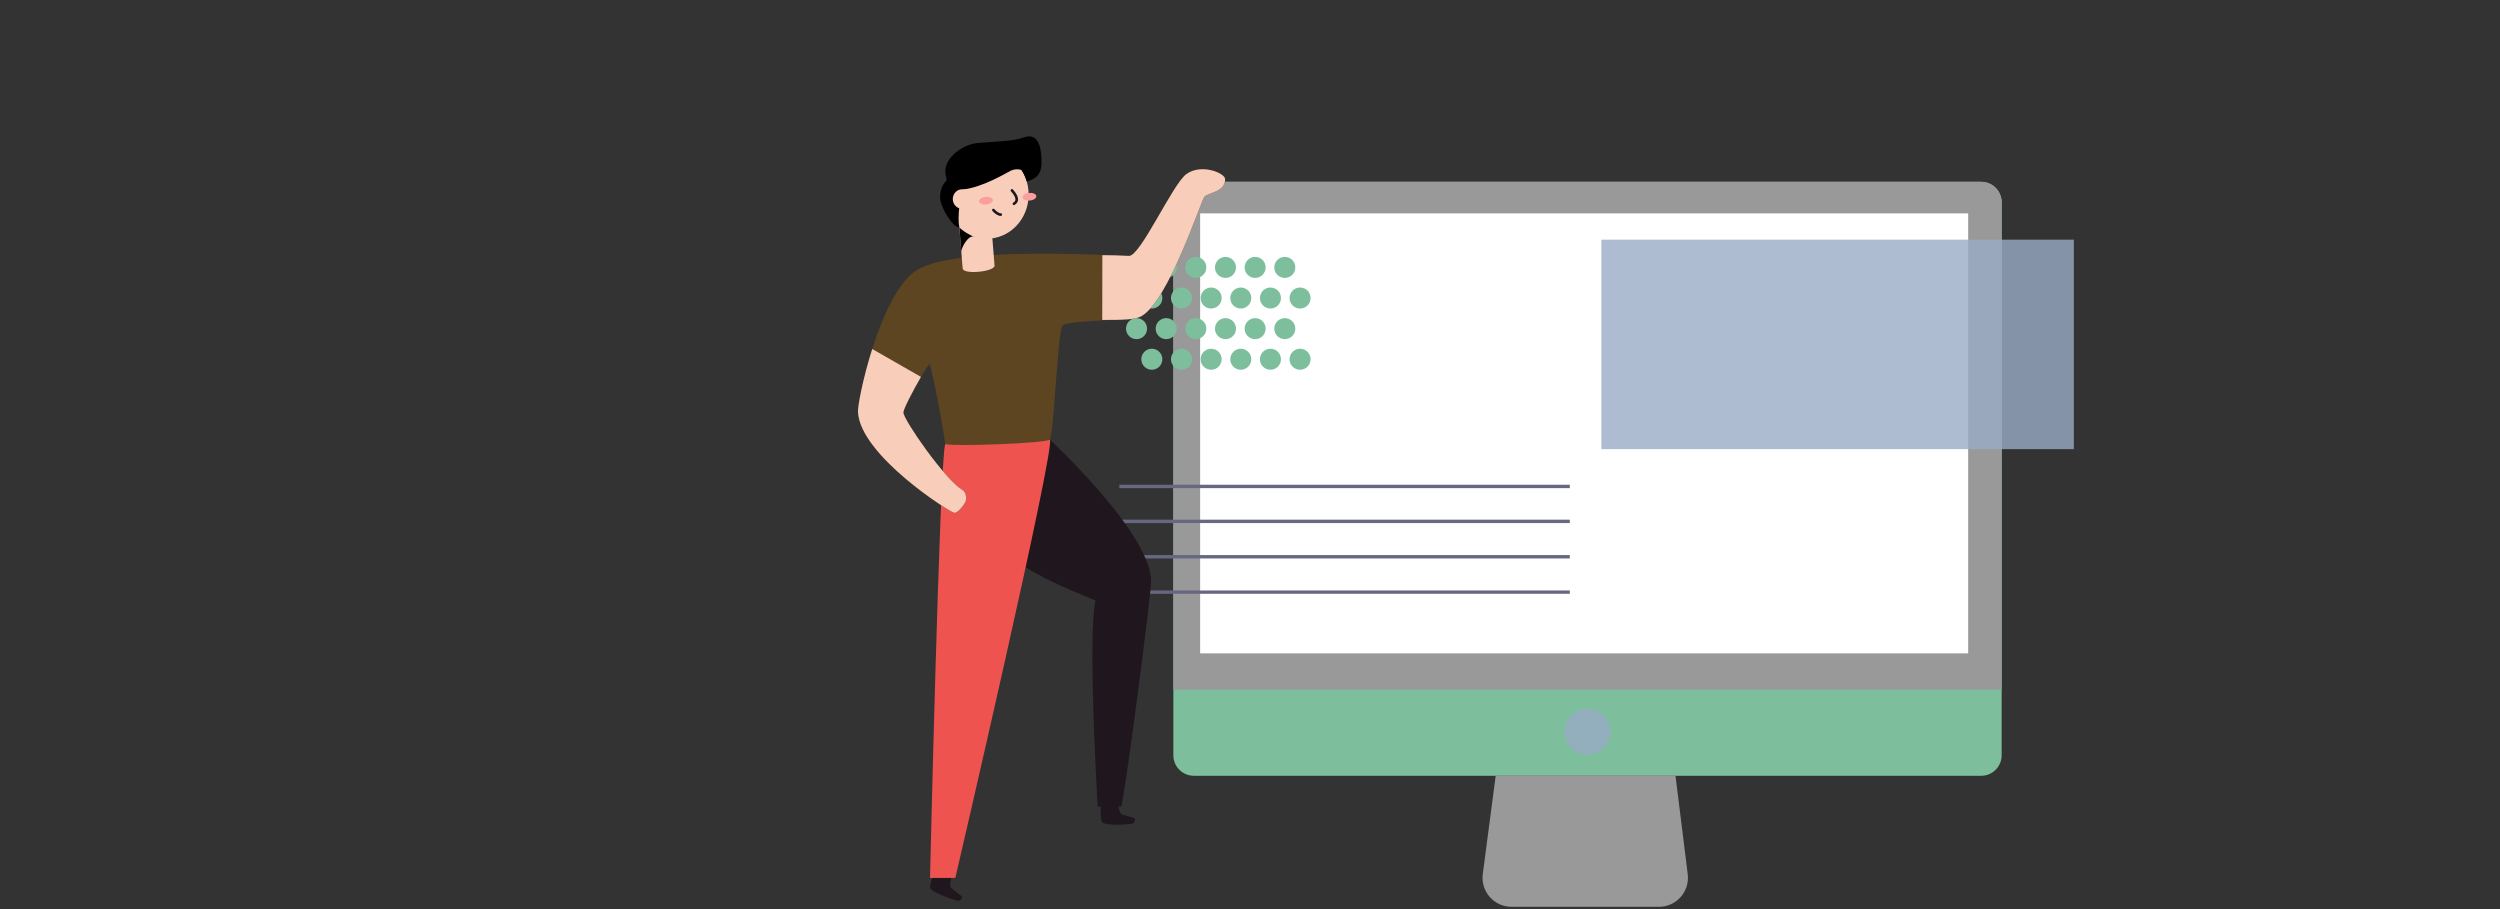 <svg width="440" height="160" viewBox="0 0 440 160" fill="none" xmlns="http://www.w3.org/2000/svg">
<rect x="0" y="0" width="440" height="160" fill="#333333" stroke="none"/>
<g clip-path="url(#clip0_8997_281112)">
<path d="M348.684 32H210.119C208.127 32 206.512 33.615 206.512 35.608V132.93C206.512 134.922 208.127 136.537 210.119 136.537H348.684C350.676 136.537 352.291 134.922 352.291 132.93V35.608C352.291 33.615 350.676 32 348.684 32Z" fill="#7DBF9D"/>
<path d="M210.119 32H348.684C349.641 32 350.558 32.38 351.235 33.057C351.911 33.733 352.291 34.651 352.291 35.608V121.387H206.512V35.608C206.512 34.651 206.892 33.733 207.568 33.057C208.245 32.38 209.162 32 210.119 32Z" fill="#999999"/>
<path d="M346.399 37.555H211.225V114.99H346.399V37.555Z" fill="white"/>
<path d="M291.977 159.599H266.028C265.302 159.599 264.584 159.444 263.922 159.144C263.261 158.845 262.671 158.407 262.192 157.861C261.713 157.315 261.357 156.674 261.146 155.979C260.935 155.284 260.875 154.552 260.969 153.832L263.242 136.537H294.889L297.04 153.876C297.128 154.593 297.063 155.32 296.849 156.01C296.635 156.7 296.276 157.337 295.798 157.878C295.319 158.419 294.731 158.852 294.072 159.149C293.413 159.446 292.699 159.599 291.977 159.599Z" fill="#999999"/>
<path opacity="0.8" d="M279.399 132.834C281.631 132.834 283.44 131.025 283.44 128.794C283.44 126.563 281.631 124.754 279.399 124.754C277.168 124.754 275.359 126.563 275.359 128.794C275.359 131.025 277.168 132.834 279.399 132.834Z" fill="#99ABC5"/>
<path opacity="0.8" d="M364.998 42.184H281.84V79.049H364.998V42.184Z" fill="#99ABC5"/>
<path d="M197 85.615H276.287" stroke="#666883" stroke-width="0.593" stroke-miterlimit="10"/>
<path d="M197 91.76H276.287" stroke="#666883" stroke-width="0.593" stroke-miterlimit="10"/>
<path d="M197 97.988H276.287" stroke="#666883" stroke-width="0.593" stroke-miterlimit="10"/>
<path d="M197 104.217H276.287" stroke="#666883" stroke-width="0.593" stroke-miterlimit="10"/>
<path d="M200.029 48.918C201.052 48.918 201.881 48.089 201.881 47.066C201.881 46.044 201.052 45.215 200.029 45.215C199.007 45.215 198.178 46.044 198.178 47.066C198.178 48.089 199.007 48.918 200.029 48.918Z" fill="#7DBF9D"/>
<path d="M205.248 48.918C206.271 48.918 207.1 48.089 207.1 47.066C207.1 46.044 206.271 45.215 205.248 45.215C204.226 45.215 203.396 46.044 203.396 47.066C203.396 48.089 204.226 48.918 205.248 48.918Z" fill="#7DBF9D"/>
<path d="M210.467 48.918C211.49 48.918 212.319 48.089 212.319 47.066C212.319 46.044 211.49 45.215 210.467 45.215C209.444 45.215 208.615 46.044 208.615 47.066C208.615 48.089 209.444 48.918 210.467 48.918Z" fill="#7DBF9D"/>
<path d="M215.686 48.918C216.708 48.918 217.537 48.089 217.537 47.066C217.537 46.044 216.708 45.215 215.686 45.215C214.663 45.215 213.834 46.044 213.834 47.066C213.834 48.089 214.663 48.918 215.686 48.918Z" fill="#7DBF9D"/>
<path d="M220.904 48.918C221.927 48.918 222.756 48.089 222.756 47.066C222.756 46.044 221.927 45.215 220.904 45.215C219.882 45.215 219.053 46.044 219.053 47.066C219.053 48.089 219.882 48.918 220.904 48.918Z" fill="#7DBF9D"/>
<path d="M226.123 48.918C227.146 48.918 227.975 48.089 227.975 47.066C227.975 46.044 227.146 45.215 226.123 45.215C225.101 45.215 224.271 46.044 224.271 47.066C224.271 48.089 225.101 48.918 226.123 48.918Z" fill="#7DBF9D"/>
<path d="M200.029 59.692C201.052 59.692 201.881 58.863 201.881 57.84C201.881 56.817 201.052 55.988 200.029 55.988C199.007 55.988 198.178 56.817 198.178 57.84C198.178 58.863 199.007 59.692 200.029 59.692Z" fill="#7DBF9D"/>
<path d="M205.248 59.692C206.271 59.692 207.1 58.863 207.1 57.84C207.1 56.817 206.271 55.988 205.248 55.988C204.226 55.988 203.396 56.817 203.396 57.84C203.396 58.863 204.226 59.692 205.248 59.692Z" fill="#7DBF9D"/>
<path d="M210.467 59.692C211.49 59.692 212.319 58.863 212.319 57.84C212.319 56.817 211.49 55.988 210.467 55.988C209.444 55.988 208.615 56.817 208.615 57.84C208.615 58.863 209.444 59.692 210.467 59.692Z" fill="#7DBF9D"/>
<path d="M215.686 59.692C216.708 59.692 217.537 58.863 217.537 57.84C217.537 56.817 216.708 55.988 215.686 55.988C214.663 55.988 213.834 56.817 213.834 57.84C213.834 58.863 214.663 59.692 215.686 59.692Z" fill="#7DBF9D"/>
<path d="M220.904 59.692C221.927 59.692 222.756 58.863 222.756 57.84C222.756 56.817 221.927 55.988 220.904 55.988C219.882 55.988 219.053 56.817 219.053 57.84C219.053 58.863 219.882 59.692 220.904 59.692Z" fill="#7DBF9D"/>
<path d="M226.123 59.692C227.146 59.692 227.975 58.863 227.975 57.84C227.975 56.817 227.146 55.988 226.123 55.988C225.101 55.988 224.271 56.817 224.271 57.84C224.271 58.863 225.101 59.692 226.123 59.692Z" fill="#7DBF9D"/>
<path d="M202.723 54.305C203.745 54.305 204.575 53.476 204.575 52.453C204.575 51.431 203.745 50.602 202.723 50.602C201.7 50.602 200.871 51.431 200.871 52.453C200.871 53.476 201.7 54.305 202.723 54.305Z" fill="#7DBF9D"/>
<path d="M207.942 54.305C208.964 54.305 209.793 53.476 209.793 52.453C209.793 51.431 208.964 50.602 207.942 50.602C206.919 50.602 206.09 51.431 206.09 52.453C206.09 53.476 206.919 54.305 207.942 54.305Z" fill="#7DBF9D"/>
<path d="M213.16 54.305C214.183 54.305 215.012 53.476 215.012 52.453C215.012 51.431 214.183 50.602 213.16 50.602C212.138 50.602 211.309 51.431 211.309 52.453C211.309 53.476 212.138 54.305 213.16 54.305Z" fill="#7DBF9D"/>
<path d="M218.379 54.305C219.402 54.305 220.231 53.476 220.231 52.453C220.231 51.431 219.402 50.602 218.379 50.602C217.356 50.602 216.527 51.431 216.527 52.453C216.527 53.476 217.356 54.305 218.379 54.305Z" fill="#7DBF9D"/>
<path d="M223.598 54.305C224.62 54.305 225.45 53.476 225.45 52.453C225.45 51.431 224.62 50.602 223.598 50.602C222.575 50.602 221.746 51.431 221.746 52.453C221.746 53.476 222.575 54.305 223.598 54.305Z" fill="#7DBF9D"/>
<path d="M228.815 54.305C229.837 54.305 230.666 53.476 230.666 52.453C230.666 51.431 229.837 50.602 228.815 50.602C227.792 50.602 226.963 51.431 226.963 52.453C226.963 53.476 227.792 54.305 228.815 54.305Z" fill="#7DBF9D"/>
<path d="M202.723 65.078C203.745 65.078 204.575 64.249 204.575 63.227C204.575 62.204 203.745 61.375 202.723 61.375C201.7 61.375 200.871 62.204 200.871 63.227C200.871 64.249 201.7 65.078 202.723 65.078Z" fill="#7DBF9D"/>
<path d="M207.942 65.078C208.964 65.078 209.793 64.249 209.793 63.227C209.793 62.204 208.964 61.375 207.942 61.375C206.919 61.375 206.09 62.204 206.09 63.227C206.09 64.249 206.919 65.078 207.942 65.078Z" fill="#7DBF9D"/>
<path d="M213.16 65.078C214.183 65.078 215.012 64.249 215.012 63.227C215.012 62.204 214.183 61.375 213.16 61.375C212.138 61.375 211.309 62.204 211.309 63.227C211.309 64.249 212.138 65.078 213.16 65.078Z" fill="#7DBF9D"/>
<path d="M218.379 65.078C219.402 65.078 220.231 64.249 220.231 63.227C220.231 62.204 219.402 61.375 218.379 61.375C217.356 61.375 216.527 62.204 216.527 63.227C216.527 64.249 217.356 65.078 218.379 65.078Z" fill="#7DBF9D"/>
<path d="M223.598 65.078C224.62 65.078 225.45 64.249 225.45 63.227C225.45 62.204 224.62 61.375 223.598 61.375C222.575 61.375 221.746 62.204 221.746 63.227C221.746 64.249 222.575 65.078 223.598 65.078Z" fill="#7DBF9D"/>
<path d="M228.815 65.078C229.837 65.078 230.666 64.249 230.666 63.227C230.666 62.204 229.837 61.375 228.815 61.375C227.792 61.375 226.963 62.204 226.963 63.227C226.963 64.249 227.792 65.078 228.815 65.078Z" fill="#7DBF9D"/>
</g>
<path d="M164.607 153.186C164.467 153.561 163.541 155.739 163.705 156.238C164.003 157.141 168.553 158.674 168.843 158.542C169.133 158.411 169.429 157.994 169.291 157.791C169.154 157.588 167.531 156.477 167.357 156.203C167.184 155.928 167.199 154.859 167.513 154.409" fill="#1F161E"/>
<path d="M184.763 77.361C185.914 78.458 202.59 94.092 202.59 102.307C202.59 104.792 197.846 141.213 197.312 141.954H193.19C193.19 141.954 191.376 111.61 192.82 105.681C191.749 105.201 181.932 101.583 177.577 97.704C173.221 93.826 176.337 78.903 184.763 77.361Z" fill="#1F161E"/>
<path d="M184.761 77.361C186.058 77.603 168.137 154.516 168.137 154.516H163.686C163.686 154.516 165.376 81.719 166.345 78.176C170.962 76.706 181.275 76.706 184.761 77.361Z" fill="#EF5350"/>
<path d="M160.879 47.864C165.628 44.32 181.877 44.32 198.712 45.031C200.703 45.116 206.351 32.466 208.76 30.667C211.412 28.686 215.637 30.475 215.637 31.528C215.637 33.826 212.625 33.881 211.987 34.624C211.349 35.368 205.651 53.064 200.84 55.67C199.285 56.515 187.78 56.235 186.976 57.335C186.172 58.434 185.436 76.68 184.765 77.357C184.093 78.034 168.189 78.597 166.359 78.18C166.258 76.762 164.117 65.001 163.58 64.079C163.284 64.052 159.004 71.644 159.007 72.601C159.007 73.863 166.33 84.433 169.4 86.243C170.196 86.71 170.079 88.037 169.934 88.361C169.789 88.685 168.692 90.281 168.008 90.281C167.323 90.281 151.362 80.141 151.002 72.499C150.906 70.434 154.758 52.444 160.879 47.864Z" fill="#5E4521"/>
<path d="M193.742 141.49C193.742 141.893 193.613 144.28 193.937 144.683C194.52 145.41 199.285 145.119 199.51 144.886C199.736 144.653 199.876 144.156 199.676 144.014C199.477 143.871 197.587 143.446 197.343 143.257C197.1 143.067 196.742 142.061 196.879 141.523" fill="#1F161E"/>
<path d="M175.041 46.733C175.13 47.814 169.52 48.401 169.426 47.241L168.846 40.016L174.461 39.512L175.041 46.733Z" fill="#F8CDBA"/>
<path d="M169.192 44.331C169.14 43.69 170.351 41.35 171.45 41.627C170.091 41.251 169.301 39.627 168.857 40.017L169.192 44.331Z" fill="black"/>
<path d="M173.719 42.005C177.762 42.005 181.04 38.537 181.04 34.259C181.04 29.982 177.762 26.514 173.719 26.514C169.676 26.514 166.398 29.982 166.398 34.259C166.398 38.537 169.676 42.005 173.719 42.005Z" fill="#F8CDBA"/>
<path d="M181.235 35.298C181.907 35.237 182.427 34.888 182.397 34.519C182.367 34.149 181.799 33.898 181.127 33.959C180.455 34.019 179.934 34.368 179.964 34.738C179.994 35.108 180.563 35.358 181.235 35.298Z" fill="#FA9E9F"/>
<path d="M173.58 35.989C174.252 35.929 174.773 35.58 174.743 35.21C174.713 34.84 174.144 34.59 173.472 34.65C172.801 34.711 172.28 35.059 172.31 35.429C172.34 35.799 172.908 36.05 173.58 35.989Z" fill="#FA9E9F"/>
<path d="M178.098 33.508C178.357 33.831 179.638 35.167 178.45 35.864" stroke="#1F161E" stroke-width="0.466" stroke-miterlimit="10" stroke-linecap="round"/>
<path d="M176.132 37.77C175.767 37.79 175.165 37.373 174.836 36.967" stroke="#1F161E" stroke-width="0.466" stroke-miterlimit="10" stroke-linecap="round"/>
<path d="M166.386 30.389C166.171 27.709 169.541 25.397 171.998 25.178C175.908 24.824 178.098 24.917 180.242 24.168C183.311 23.099 183.254 27.46 183.296 27.956C183.462 30.043 182.847 31.404 180.703 31.93C180.498 31.209 180.185 30.527 179.778 29.909C179.154 29.716 178.485 29.764 177.891 30.043C177.354 30.298 172.911 33.022 169.486 33.335C169.084 34.05 168.416 38.294 168.854 40.019C167.853 40.17 165.727 36.884 165.484 35.082C165.411 34.464 165.477 33.837 165.675 33.252C165.873 32.666 166.198 32.137 166.624 31.708C166.557 31.33 166.404 30.6 166.386 30.389Z" fill="black"/>
<path d="M169.302 36.732C170.192 36.732 170.914 35.968 170.914 35.026C170.914 34.084 170.192 33.32 169.302 33.32C168.411 33.32 167.689 34.084 167.689 35.026C167.689 35.968 168.411 36.732 169.302 36.732Z" fill="#F8CDBA"/>
<path d="M169.386 86.24C166.317 84.43 158.996 73.859 158.994 72.597C158.994 71.983 160.749 68.645 162.089 66.333L153.513 61.426C151.859 66.637 150.955 71.486 151.004 72.498C151.362 80.14 167.31 90.263 167.994 90.263C168.679 90.263 169.775 88.681 169.92 88.343C170.066 88.006 170.185 86.706 169.386 86.24Z" fill="#F8CDBA"/>
<path d="M208.76 30.676C206.351 32.476 200.703 45.12 198.701 45.04C195.313 44.898 197.265 44.969 194.014 44.909L193.996 56.31C197.768 56.31 199.754 56.258 200.827 55.679C205.641 53.074 211.342 35.383 211.974 34.634C212.607 33.885 215.624 33.836 215.624 31.538C215.637 30.484 211.404 28.696 208.76 30.676Z" fill="#F8CDBA"/>
<defs>
<clipPath id="clip0_8997_281112">
<rect width="168" height="127.599" fill="white" transform="translate(197 32)"/>
</clipPath>
</defs>
</svg>
